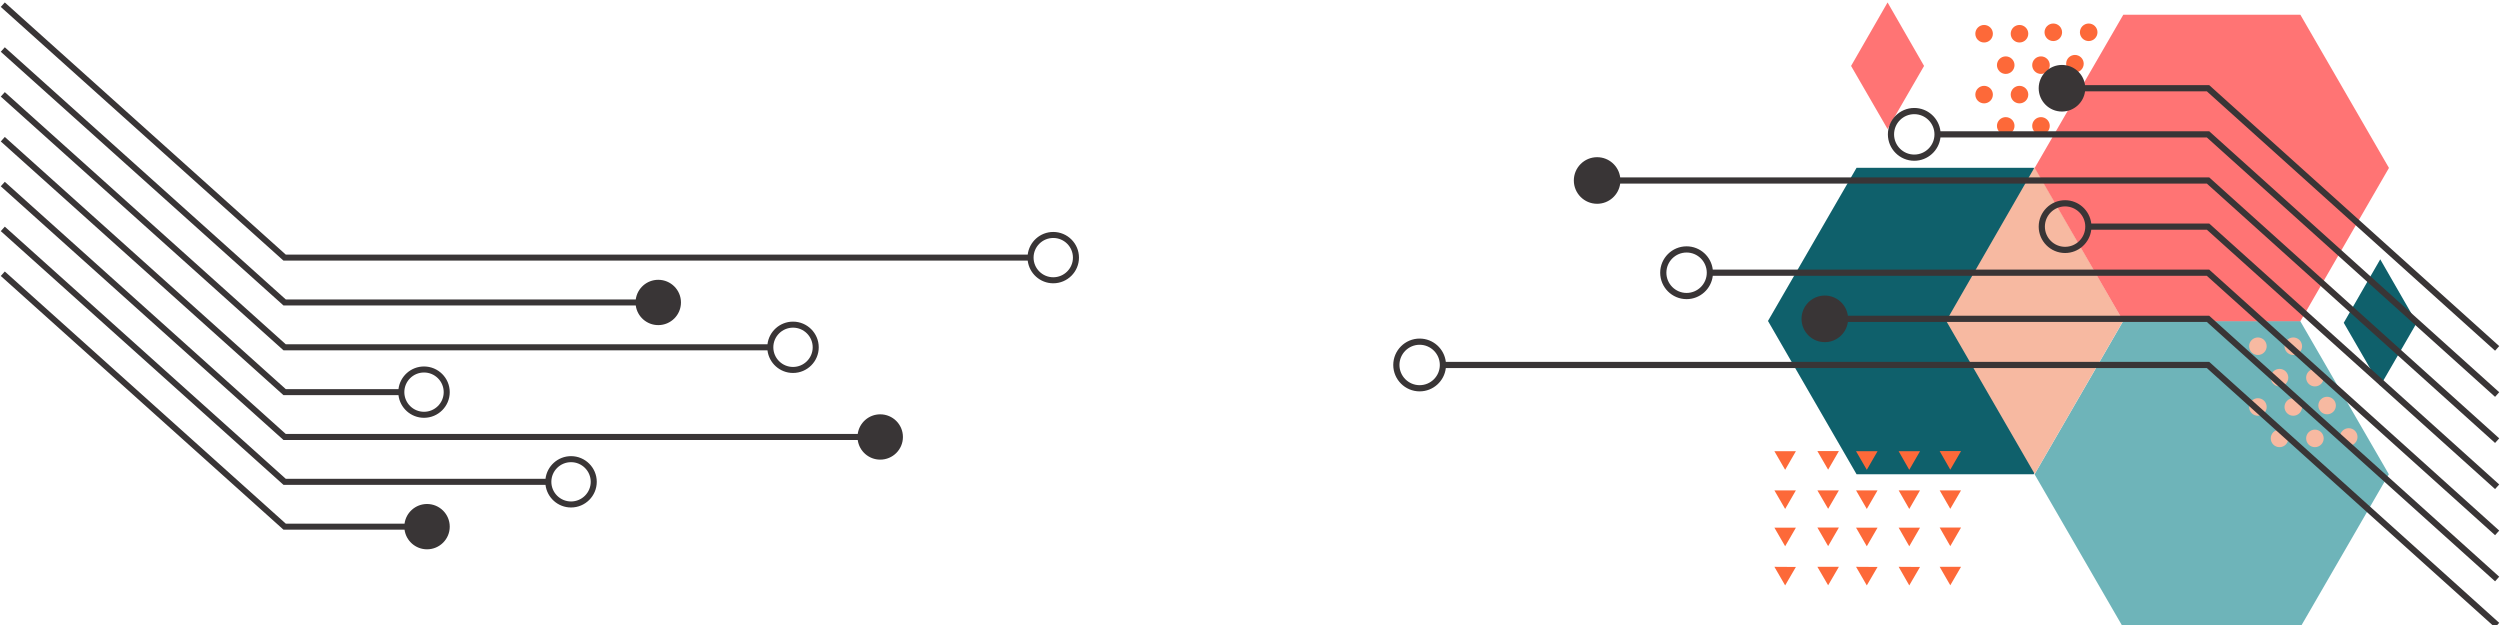 <svg xmlns="http://www.w3.org/2000/svg" xmlns:xlink="http://www.w3.org/1999/xlink" width="1440" zoomAndPan="magnify" viewBox="0 0 1080 270" height="360" preserveAspectRatio="xMidYMid meet" version="1.0"><defs><clipPath id="4be497f19d"><path d="M 763.652 72 L 917 72 L 917 205 L 763.652 205 Z M 763.652 72 " clip-rule="nonzero"/></clipPath><clipPath id="a3cae662c0"><path d="M 1012 112 L 1044.152 112 L 1044.152 167 L 1012 167 Z M 1012 112 " clip-rule="nonzero"/></clipPath><clipPath id="944503ea95"><path d="M 799 1.055 L 832 1.055 L 832 56 L 799 56 Z M 799 1.055 " clip-rule="nonzero"/></clipPath><clipPath id="89f1e497a3"><path d="M 601.5 146 L 1080 146 L 1080 270 L 601.5 270 Z M 601.5 146 " clip-rule="nonzero"/></clipPath><clipPath id="327deaf130"><path d="M 880 28.055 L 1080 28.055 L 1080 152 L 880 152 Z M 880 28.055 " clip-rule="nonzero"/></clipPath><clipPath id="85c09e1efe"><path d="M 0 1.055 L 466.5 1.055 L 466.5 123 L 0 123 Z M 0 1.055 " clip-rule="nonzero"/></clipPath><clipPath id="9b1978dd71"><path d="M 0 117 L 195 117 L 195 237.305 L 0 237.305 Z M 0 117 " clip-rule="nonzero"/></clipPath></defs><g clip-path="url(#4be497f19d)"><path fill="#0f606b" d="M 802.039 72.484 L 763.766 138.656 L 802.039 204.883 L 878.535 204.883 L 916.754 138.656 L 878.535 72.484 Z M 802.039 72.484 " fill-opacity="1" fill-rule="nonzero"/></g><g clip-path="url(#a3cae662c0)"><path fill="#0f606b" d="M 1028.297 112.074 L 1044.035 139.449 L 1028.297 166.652 L 1028.297 166.766 L 1028.297 166.707 L 1028.238 166.766 L 1028.238 166.652 L 1012.5 139.449 L 1028.238 112.074 L 1028.238 112.02 L 1028.297 112.02 Z M 1028.297 112.074 " fill-opacity="1" fill-rule="nonzero"/></g><path fill="#6eb4b9" d="M 917.207 138.711 L 878.93 204.883 L 917.207 271.055 L 993.699 271.055 L 1031.977 204.883 L 993.699 138.711 Z M 917.207 138.711 " fill-opacity="1" fill-rule="nonzero"/><path fill="#fd6939" d="M 775.824 244.926 L 766.539 244.867 L 771.184 252.898 Z M 775.824 244.926 " fill-opacity="1" fill-rule="nonzero"/><path fill="#fd6939" d="M 794.398 244.867 L 785.109 244.867 L 789.754 252.844 Z M 794.398 244.867 " fill-opacity="1" fill-rule="nonzero"/><path fill="#fd6939" d="M 811.102 244.926 L 801.812 244.867 L 806.457 252.898 Z M 811.102 244.926 " fill-opacity="1" fill-rule="nonzero"/><path fill="#fd6939" d="M 829.445 244.926 L 820.215 244.867 L 824.801 252.898 Z M 829.445 244.926 " fill-opacity="1" fill-rule="nonzero"/><path fill="#fd6939" d="M 847.168 244.867 L 837.938 244.867 L 842.523 252.844 Z M 847.168 244.867 " fill-opacity="1" fill-rule="nonzero"/><path fill="#fd6939" d="M 775.824 227.957 L 766.539 227.957 L 771.184 235.988 Z M 775.824 227.957 " fill-opacity="1" fill-rule="nonzero"/><path fill="#fd6939" d="M 794.398 227.902 L 785.109 227.902 L 789.754 235.934 Z M 794.398 227.902 " fill-opacity="1" fill-rule="nonzero"/><path fill="#fd6939" d="M 811.102 227.957 L 801.812 227.957 L 806.457 235.988 Z M 811.102 227.957 " fill-opacity="1" fill-rule="nonzero"/><path fill="#fd6939" d="M 829.445 227.957 L 820.215 227.957 L 824.801 235.988 Z M 829.445 227.957 " fill-opacity="1" fill-rule="nonzero"/><path fill="#fd6939" d="M 847.168 227.902 L 837.938 227.902 L 842.523 235.934 Z M 847.168 227.902 " fill-opacity="1" fill-rule="nonzero"/><path fill="#fd6939" d="M 775.824 211.84 L 766.539 211.84 L 771.184 219.871 Z M 775.824 211.84 " fill-opacity="1" fill-rule="nonzero"/><path fill="#fd6939" d="M 794.398 211.84 L 785.109 211.84 L 789.754 219.816 Z M 794.398 211.84 " fill-opacity="1" fill-rule="nonzero"/><path fill="#fd6939" d="M 811.102 211.84 L 801.812 211.84 L 806.457 219.871 Z M 811.102 211.84 " fill-opacity="1" fill-rule="nonzero"/><path fill="#fd6939" d="M 829.445 211.84 L 820.215 211.84 L 824.801 219.871 Z M 829.445 211.84 " fill-opacity="1" fill-rule="nonzero"/><path fill="#fd6939" d="M 847.168 211.84 L 837.938 211.84 L 842.523 219.816 Z M 847.168 211.84 " fill-opacity="1" fill-rule="nonzero"/><path fill="#fd6939" d="M 775.824 194.93 L 766.539 194.93 L 771.184 202.961 Z M 775.824 194.93 " fill-opacity="1" fill-rule="nonzero"/><path fill="#fd6939" d="M 794.398 194.875 L 785.109 194.875 L 789.754 202.902 Z M 794.398 194.875 " fill-opacity="1" fill-rule="nonzero"/><path fill="#fd6939" d="M 811.102 194.93 L 801.812 194.93 L 806.457 202.961 Z M 811.102 194.93 " fill-opacity="1" fill-rule="nonzero"/><path fill="#fd6939" d="M 829.445 194.93 L 820.215 194.93 L 824.801 202.961 Z M 829.445 194.93 " fill-opacity="1" fill-rule="nonzero"/><path fill="#fd6939" d="M 847.168 194.875 L 837.938 194.875 L 842.523 202.902 Z M 847.168 194.875 " fill-opacity="1" fill-rule="nonzero"/><path fill="#fd6939" d="M 870.27 54.387 C 870.27 53.887 870.172 53.402 869.98 52.938 C 869.785 52.473 869.512 52.062 869.156 51.707 C 868.801 51.352 868.391 51.078 867.926 50.887 C 867.461 50.695 866.977 50.598 866.473 50.598 C 865.973 50.598 865.488 50.695 865.023 50.887 C 864.559 51.078 864.148 51.352 863.793 51.707 C 863.438 52.062 863.164 52.473 862.969 52.938 C 862.777 53.402 862.68 53.887 862.68 54.387 C 862.68 54.891 862.777 55.375 862.969 55.836 C 863.164 56.301 863.438 56.711 863.793 57.066 C 864.148 57.422 864.559 57.695 865.023 57.887 C 865.488 58.082 865.973 58.176 866.473 58.176 C 866.977 58.176 867.461 58.082 867.926 57.887 C 868.391 57.695 868.801 57.422 869.156 57.066 C 869.512 56.711 869.785 56.301 869.98 55.836 C 870.172 55.375 870.27 54.891 870.27 54.387 Z M 870.27 54.387 " fill-opacity="1" fill-rule="nonzero"/><path fill="#fd6939" d="M 885.5 54.387 C 885.5 53.887 885.402 53.402 885.211 52.938 C 885.02 52.473 884.742 52.062 884.387 51.707 C 884.031 51.352 883.621 51.078 883.156 50.887 C 882.691 50.695 882.207 50.598 881.707 50.598 C 881.203 50.598 880.719 50.695 880.254 50.887 C 879.789 51.078 879.379 51.352 879.023 51.707 C 878.668 52.062 878.395 52.473 878.199 52.938 C 878.008 53.402 877.91 53.887 877.91 54.387 C 877.91 54.891 878.008 55.375 878.199 55.836 C 878.395 56.301 878.668 56.711 879.023 57.066 C 879.379 57.422 879.789 57.695 880.254 57.887 C 880.719 58.082 881.203 58.176 881.707 58.176 C 882.207 58.176 882.691 58.082 883.156 57.887 C 883.621 57.695 884.031 57.422 884.387 57.066 C 884.742 56.711 885.02 56.301 885.211 55.836 C 885.402 55.375 885.5 54.891 885.5 54.387 Z M 885.5 54.387 " fill-opacity="1" fill-rule="nonzero"/><path fill="#fd6939" d="M 900.164 53.766 C 900.164 53.262 900.066 52.781 899.875 52.316 C 899.684 51.852 899.406 51.441 899.051 51.086 C 898.695 50.73 898.285 50.457 897.82 50.266 C 897.355 50.07 896.875 49.977 896.371 49.977 C 895.867 49.977 895.383 50.07 894.918 50.266 C 894.453 50.457 894.043 50.73 893.688 51.086 C 893.332 51.441 893.059 51.852 892.863 52.316 C 892.672 52.781 892.578 53.262 892.578 53.766 C 892.578 54.27 892.672 54.75 892.863 55.215 C 893.059 55.68 893.332 56.09 893.688 56.445 C 894.043 56.801 894.453 57.074 894.918 57.266 C 895.383 57.457 895.867 57.555 896.371 57.555 C 896.875 57.555 897.355 57.457 897.82 57.266 C 898.285 57.074 898.695 56.801 899.051 56.445 C 899.406 56.09 899.684 55.68 899.875 55.215 C 900.066 54.75 900.164 54.27 900.164 53.766 Z M 900.164 53.766 " fill-opacity="1" fill-rule="nonzero"/><path fill="#fd6939" d="M 915.395 53.766 C 915.395 53.262 915.297 52.781 915.105 52.316 C 914.914 51.852 914.641 51.441 914.285 51.086 C 913.926 50.73 913.516 50.457 913.051 50.266 C 912.586 50.07 912.105 49.977 911.602 49.977 C 911.098 49.977 910.613 50.07 910.148 50.266 C 909.684 50.457 909.273 50.73 908.918 51.086 C 908.562 51.441 908.289 51.852 908.098 52.316 C 907.902 52.781 907.809 53.262 907.809 53.766 C 907.809 54.27 907.902 54.75 908.098 55.215 C 908.289 55.68 908.562 56.09 908.918 56.445 C 909.273 56.801 909.684 57.074 910.148 57.266 C 910.613 57.457 911.098 57.555 911.602 57.555 C 912.105 57.555 912.586 57.457 913.051 57.266 C 913.516 57.074 913.926 56.801 914.285 56.445 C 914.641 56.09 914.914 55.68 915.105 55.215 C 915.297 54.75 915.395 54.27 915.395 53.766 Z M 915.395 53.766 " fill-opacity="1" fill-rule="nonzero"/><path fill="#fd6939" d="M 860.926 40.871 C 860.926 40.367 860.828 39.883 860.637 39.422 C 860.445 38.957 860.172 38.547 859.816 38.191 C 859.457 37.836 859.047 37.562 858.582 37.371 C 858.121 37.176 857.637 37.082 857.133 37.082 C 856.629 37.082 856.145 37.176 855.68 37.371 C 855.215 37.562 854.805 37.836 854.449 38.191 C 854.094 38.547 853.82 38.957 853.629 39.422 C 853.434 39.883 853.34 40.367 853.34 40.871 C 853.34 41.371 853.434 41.855 853.629 42.32 C 853.82 42.785 854.094 43.195 854.449 43.551 C 854.805 43.906 855.215 44.18 855.68 44.371 C 856.145 44.562 856.629 44.66 857.133 44.66 C 857.637 44.66 858.121 44.562 858.582 44.371 C 859.047 44.18 859.457 43.906 859.816 43.551 C 860.172 43.195 860.445 42.785 860.637 42.32 C 860.828 41.855 860.926 41.371 860.926 40.871 Z M 860.926 40.871 " fill-opacity="1" fill-rule="nonzero"/><path fill="#fd6939" d="M 876.215 40.871 C 876.215 40.367 876.117 39.883 875.926 39.422 C 875.73 38.957 875.457 38.547 875.102 38.191 C 874.746 37.836 874.336 37.562 873.871 37.371 C 873.406 37.176 872.922 37.082 872.418 37.082 C 871.918 37.082 871.434 37.176 870.969 37.371 C 870.504 37.562 870.094 37.836 869.738 38.191 C 869.383 38.547 869.105 38.957 868.914 39.422 C 868.723 39.883 868.625 40.367 868.625 40.871 C 868.625 41.371 868.723 41.855 868.914 42.32 C 869.105 42.785 869.383 43.195 869.738 43.551 C 870.094 43.906 870.504 44.18 870.969 44.371 C 871.434 44.562 871.918 44.66 872.418 44.66 C 872.922 44.66 873.406 44.562 873.871 44.371 C 874.336 44.18 874.746 43.906 875.102 43.551 C 875.457 43.195 875.73 42.785 875.926 42.32 C 876.117 41.855 876.215 41.371 876.215 40.871 Z M 876.215 40.871 " fill-opacity="1" fill-rule="nonzero"/><path fill="#fd6939" d="M 890.82 40.25 C 890.82 39.746 890.727 39.262 890.531 38.797 C 890.34 38.332 890.066 37.926 889.711 37.57 C 889.355 37.215 888.945 36.941 888.48 36.746 C 888.016 36.555 887.531 36.461 887.027 36.457 C 886.523 36.461 886.039 36.555 885.574 36.746 C 885.109 36.941 884.699 37.215 884.344 37.57 C 883.988 37.926 883.715 38.332 883.523 38.797 C 883.332 39.262 883.234 39.746 883.234 40.25 C 883.234 40.75 883.332 41.234 883.523 41.699 C 883.715 42.164 883.988 42.574 884.344 42.926 C 884.699 43.281 885.109 43.559 885.574 43.75 C 886.039 43.941 886.523 44.039 887.027 44.039 C 887.531 44.039 888.016 43.941 888.48 43.75 C 888.945 43.559 889.355 43.281 889.711 42.926 C 890.066 42.574 890.34 42.164 890.531 41.699 C 890.727 41.234 890.82 40.75 890.82 40.25 Z M 890.82 40.25 " fill-opacity="1" fill-rule="nonzero"/><path fill="#fd6939" d="M 906.109 40.25 C 906.109 39.746 906.012 39.262 905.82 38.797 C 905.629 38.332 905.352 37.926 904.996 37.57 C 904.641 37.215 904.23 36.941 903.766 36.746 C 903.301 36.555 902.816 36.461 902.316 36.457 C 901.812 36.461 901.328 36.555 900.863 36.746 C 900.398 36.941 899.988 37.215 899.633 37.57 C 899.277 37.926 899.004 38.332 898.809 38.797 C 898.617 39.262 898.523 39.746 898.523 40.25 C 898.523 40.75 898.617 41.234 898.809 41.699 C 899.004 42.164 899.277 42.574 899.633 42.926 C 899.988 43.281 900.398 43.559 900.863 43.75 C 901.328 43.941 901.812 44.039 902.316 44.039 C 902.816 44.039 903.301 43.941 903.766 43.75 C 904.23 43.559 904.641 43.281 904.996 42.926 C 905.352 42.574 905.629 42.164 905.82 41.699 C 906.012 41.234 906.109 40.75 906.109 40.25 Z M 906.109 40.25 " fill-opacity="1" fill-rule="nonzero"/><path fill="#fd6939" d="M 870.27 28.145 C 870.27 27.645 870.172 27.16 869.98 26.695 C 869.785 26.23 869.512 25.82 869.156 25.465 C 868.801 25.109 868.391 24.836 867.926 24.645 C 867.461 24.453 866.977 24.355 866.473 24.355 C 865.973 24.355 865.488 24.453 865.023 24.645 C 864.559 24.836 864.148 25.109 863.793 25.465 C 863.438 25.82 863.164 26.23 862.969 26.695 C 862.777 27.16 862.68 27.645 862.68 28.145 C 862.68 28.648 862.777 29.133 862.969 29.594 C 863.164 30.059 863.438 30.469 863.793 30.824 C 864.148 31.18 864.559 31.453 865.023 31.645 C 865.488 31.84 865.973 31.934 866.473 31.934 C 866.977 31.934 867.461 31.84 867.926 31.645 C 868.391 31.453 868.801 31.18 869.156 30.824 C 869.512 30.469 869.785 30.059 869.98 29.594 C 870.172 29.133 870.27 28.648 870.27 28.145 Z M 870.27 28.145 " fill-opacity="1" fill-rule="nonzero"/><path fill="#fd6939" d="M 885.5 28.145 C 885.5 27.645 885.402 27.16 885.211 26.695 C 885.02 26.23 884.742 25.82 884.387 25.465 C 884.031 25.109 883.621 24.836 883.156 24.645 C 882.691 24.453 882.207 24.355 881.707 24.355 C 881.203 24.355 880.719 24.453 880.254 24.645 C 879.789 24.836 879.379 25.109 879.023 25.465 C 878.668 25.82 878.395 26.23 878.199 26.695 C 878.008 27.16 877.91 27.645 877.91 28.145 C 877.91 28.648 878.008 29.133 878.199 29.594 C 878.395 30.059 878.668 30.469 879.023 30.824 C 879.379 31.18 879.789 31.453 880.254 31.645 C 880.719 31.84 881.203 31.934 881.707 31.934 C 882.207 31.934 882.691 31.84 883.156 31.645 C 883.621 31.453 884.031 31.18 884.387 30.824 C 884.742 30.469 885.02 30.059 885.211 29.594 C 885.402 29.133 885.5 28.648 885.5 28.145 Z M 885.5 28.145 " fill-opacity="1" fill-rule="nonzero"/><path fill="#fd6939" d="M 900.164 27.523 C 900.164 27.02 900.066 26.539 899.875 26.074 C 899.684 25.609 899.406 25.199 899.051 24.844 C 898.695 24.488 898.285 24.215 897.82 24.023 C 897.355 23.828 896.875 23.734 896.371 23.734 C 895.867 23.734 895.383 23.828 894.918 24.023 C 894.453 24.215 894.043 24.488 893.688 24.844 C 893.332 25.199 893.059 25.609 892.863 26.074 C 892.672 26.539 892.578 27.02 892.578 27.523 C 892.578 28.027 892.672 28.508 892.863 28.973 C 893.059 29.438 893.332 29.848 893.688 30.203 C 894.043 30.559 894.453 30.832 894.918 31.023 C 895.383 31.215 895.867 31.312 896.371 31.312 C 896.875 31.312 897.355 31.215 897.82 31.023 C 898.285 30.832 898.695 30.559 899.051 30.203 C 899.406 29.848 899.684 29.438 899.875 28.973 C 900.066 28.508 900.164 28.027 900.164 27.523 Z M 900.164 27.523 " fill-opacity="1" fill-rule="nonzero"/><path fill="#fd6939" d="M 915.395 27.523 C 915.395 27.02 915.297 26.539 915.105 26.074 C 914.914 25.609 914.641 25.199 914.285 24.844 C 913.926 24.488 913.516 24.215 913.051 24.023 C 912.586 23.828 912.105 23.734 911.602 23.734 C 911.098 23.734 910.613 23.828 910.148 24.023 C 909.684 24.215 909.273 24.488 908.918 24.844 C 908.562 25.199 908.289 25.609 908.098 26.074 C 907.902 26.539 907.809 27.02 907.809 27.523 C 907.809 28.027 907.902 28.508 908.098 28.973 C 908.289 29.438 908.562 29.848 908.918 30.203 C 909.273 30.559 909.684 30.832 910.148 31.023 C 910.613 31.215 911.098 31.312 911.602 31.312 C 912.105 31.312 912.586 31.215 913.051 31.023 C 913.516 30.832 913.926 30.559 914.285 30.203 C 914.641 29.848 914.914 29.438 915.105 28.973 C 915.297 28.508 915.395 28.027 915.395 27.523 Z M 915.395 27.523 " fill-opacity="1" fill-rule="nonzero"/><path fill="#fd6939" d="M 860.926 14.57 C 860.926 14.07 860.828 13.586 860.637 13.121 C 860.445 12.656 860.172 12.246 859.816 11.891 C 859.457 11.535 859.047 11.262 858.582 11.07 C 858.121 10.879 857.637 10.781 857.133 10.781 C 856.629 10.781 856.145 10.879 855.68 11.07 C 855.215 11.262 854.805 11.535 854.449 11.891 C 854.094 12.246 853.82 12.656 853.629 13.121 C 853.434 13.586 853.34 14.07 853.34 14.57 C 853.34 15.074 853.434 15.559 853.629 16.023 C 853.82 16.484 854.094 16.895 854.449 17.25 C 854.805 17.605 855.215 17.879 855.68 18.074 C 856.145 18.266 856.629 18.359 857.133 18.359 C 857.637 18.359 858.121 18.266 858.582 18.074 C 859.047 17.879 859.457 17.605 859.816 17.25 C 860.172 16.895 860.445 16.484 860.637 16.023 C 860.828 15.559 860.926 15.074 860.926 14.57 Z M 860.926 14.57 " fill-opacity="1" fill-rule="nonzero"/><path fill="#fd6939" d="M 876.215 14.57 C 876.215 14.07 876.117 13.586 875.926 13.121 C 875.73 12.656 875.457 12.246 875.102 11.891 C 874.746 11.535 874.336 11.262 873.871 11.07 C 873.406 10.879 872.922 10.781 872.418 10.781 C 871.918 10.781 871.434 10.879 870.969 11.07 C 870.504 11.262 870.094 11.535 869.738 11.891 C 869.383 12.246 869.105 12.656 868.914 13.121 C 868.723 13.586 868.625 14.07 868.625 14.57 C 868.625 15.074 868.723 15.559 868.914 16.023 C 869.105 16.484 869.383 16.895 869.738 17.25 C 870.094 17.605 870.504 17.879 870.969 18.074 C 871.434 18.266 871.918 18.359 872.418 18.359 C 872.922 18.359 873.406 18.266 873.871 18.074 C 874.336 17.879 874.746 17.605 875.102 17.25 C 875.457 16.895 875.73 16.484 875.926 16.023 C 876.117 15.559 876.215 15.074 876.215 14.57 Z M 876.215 14.57 " fill-opacity="1" fill-rule="nonzero"/><path fill="#fd6939" d="M 890.82 13.949 C 890.82 13.445 890.727 12.965 890.531 12.5 C 890.34 12.035 890.066 11.625 889.711 11.27 C 889.355 10.914 888.945 10.641 888.48 10.449 C 888.016 10.258 887.531 10.16 887.027 10.16 C 886.523 10.16 886.039 10.258 885.574 10.449 C 885.109 10.641 884.699 10.914 884.344 11.27 C 883.988 11.625 883.715 12.035 883.523 12.5 C 883.332 12.965 883.234 13.445 883.234 13.949 C 883.234 14.453 883.332 14.934 883.523 15.398 C 883.715 15.863 883.988 16.273 884.344 16.629 C 884.699 16.984 885.109 17.258 885.574 17.449 C 886.039 17.645 886.523 17.738 887.027 17.738 C 887.531 17.738 888.016 17.645 888.48 17.449 C 888.945 17.258 889.355 16.984 889.711 16.629 C 890.066 16.273 890.34 15.863 890.531 15.398 C 890.727 14.934 890.82 14.453 890.82 13.949 Z M 890.82 13.949 " fill-opacity="1" fill-rule="nonzero"/><path fill="#fd6939" d="M 906.109 13.949 C 906.109 13.445 906.012 12.965 905.82 12.5 C 905.629 12.035 905.352 11.625 904.996 11.27 C 904.641 10.914 904.23 10.641 903.766 10.449 C 903.301 10.258 902.816 10.16 902.316 10.16 C 901.812 10.16 901.328 10.258 900.863 10.449 C 900.398 10.641 899.988 10.914 899.633 11.27 C 899.277 11.625 899.004 12.035 898.809 12.5 C 898.617 12.965 898.523 13.445 898.523 13.949 C 898.523 14.453 898.617 14.934 898.809 15.398 C 899.004 15.863 899.277 16.273 899.633 16.629 C 899.988 16.984 900.398 17.258 900.863 17.449 C 901.328 17.645 901.812 17.738 902.316 17.738 C 902.816 17.738 903.301 17.645 903.766 17.449 C 904.23 17.258 904.641 16.984 904.996 16.629 C 905.352 16.273 905.629 15.863 905.82 15.398 C 906.012 14.934 906.109 14.453 906.109 13.949 Z M 906.109 13.949 " fill-opacity="1" fill-rule="nonzero"/><path fill="#f7b9a1" d="M 879.043 72.316 L 917.207 138.656 L 879.043 204.656 L 879.043 204.828 L 878.988 204.715 L 878.93 204.828 L 878.93 204.656 L 840.77 138.656 L 878.93 72.316 L 878.93 72.145 L 878.988 72.258 L 879.043 72.145 Z M 879.043 72.316 " fill-opacity="1" fill-rule="nonzero"/><path fill="#f7b9a1" d="M 988.547 189.387 C 988.547 188.887 988.453 188.402 988.258 187.938 C 988.066 187.473 987.793 187.062 987.438 186.707 C 987.082 186.352 986.672 186.078 986.207 185.887 C 985.742 185.695 985.258 185.598 984.754 185.598 C 984.25 185.598 983.766 185.695 983.301 185.887 C 982.836 186.078 982.426 186.352 982.07 186.707 C 981.715 187.062 981.441 187.473 981.25 187.938 C 981.059 188.402 980.961 188.887 980.961 189.387 C 980.961 189.891 981.059 190.375 981.25 190.836 C 981.441 191.301 981.715 191.711 982.07 192.066 C 982.426 192.422 982.836 192.695 983.301 192.887 C 983.766 193.082 984.25 193.176 984.754 193.176 C 985.258 193.176 985.742 193.082 986.207 192.887 C 986.672 192.695 987.082 192.422 987.438 192.066 C 987.793 191.711 988.066 191.301 988.258 190.836 C 988.453 190.375 988.547 189.891 988.547 189.387 Z M 988.547 189.387 " fill-opacity="1" fill-rule="nonzero"/><path fill="#f7b9a1" d="M 1003.836 189.387 C 1003.836 188.887 1003.738 188.402 1003.547 187.938 C 1003.355 187.473 1003.078 187.062 1002.723 186.707 C 1002.367 186.352 1001.957 186.078 1001.492 185.887 C 1001.027 185.695 1000.543 185.598 1000.043 185.598 C 999.539 185.598 999.055 185.695 998.59 185.887 C 998.125 186.078 997.715 186.352 997.359 186.707 C 997.004 187.062 996.73 187.473 996.535 187.938 C 996.344 188.402 996.25 188.887 996.25 189.387 C 996.25 189.891 996.344 190.375 996.535 190.836 C 996.73 191.301 997.004 191.711 997.359 192.066 C 997.715 192.422 998.125 192.695 998.59 192.887 C 999.055 193.082 999.539 193.176 1000.043 193.176 C 1000.543 193.176 1001.027 193.082 1001.492 192.887 C 1001.957 192.695 1002.367 192.422 1002.723 192.066 C 1003.078 191.711 1003.355 191.301 1003.547 190.836 C 1003.738 190.375 1003.836 189.891 1003.836 189.387 Z M 1003.836 189.387 " fill-opacity="1" fill-rule="nonzero"/><path fill="#f7b9a1" d="M 1018.441 188.766 C 1018.441 188.262 1018.348 187.781 1018.156 187.316 C 1017.961 186.852 1017.688 186.441 1017.332 186.086 C 1016.977 185.73 1016.566 185.457 1016.102 185.266 C 1015.637 185.07 1015.152 184.977 1014.648 184.977 C 1014.148 184.977 1013.664 185.07 1013.199 185.266 C 1012.734 185.457 1012.324 185.73 1011.969 186.086 C 1011.613 186.441 1011.336 186.852 1011.145 187.316 C 1010.953 187.781 1010.855 188.262 1010.855 188.766 C 1010.855 189.27 1010.953 189.75 1011.145 190.215 C 1011.336 190.68 1011.613 191.09 1011.969 191.445 C 1012.324 191.801 1012.734 192.074 1013.199 192.266 C 1013.664 192.457 1014.148 192.555 1014.648 192.555 C 1015.152 192.555 1015.637 192.457 1016.102 192.266 C 1016.566 192.074 1016.977 191.801 1017.332 191.445 C 1017.688 191.09 1017.961 190.68 1018.156 190.215 C 1018.348 189.75 1018.441 189.27 1018.441 188.766 Z M 1018.441 188.766 " fill-opacity="1" fill-rule="nonzero"/><path fill="#f7b9a1" d="M 979.207 175.812 C 979.207 175.312 979.109 174.828 978.918 174.363 C 978.723 173.898 978.449 173.488 978.094 173.133 C 977.738 172.777 977.328 172.504 976.863 172.312 C 976.398 172.121 975.914 172.023 975.41 172.023 C 974.91 172.023 974.426 172.121 973.961 172.312 C 973.496 172.504 973.086 172.777 972.73 173.133 C 972.375 173.488 972.098 173.898 971.906 174.363 C 971.715 174.828 971.617 175.312 971.617 175.812 C 971.617 176.316 971.715 176.801 971.906 177.266 C 972.098 177.727 972.375 178.137 972.73 178.492 C 973.086 178.848 973.496 179.121 973.961 179.316 C 974.426 179.508 974.91 179.602 975.41 179.602 C 975.914 179.602 976.398 179.508 976.863 179.316 C 977.328 179.121 977.738 178.848 978.094 178.492 C 978.449 178.137 978.723 177.727 978.918 177.266 C 979.109 176.801 979.207 176.316 979.207 175.812 Z M 979.207 175.812 " fill-opacity="1" fill-rule="nonzero"/><path fill="#f7b9a1" d="M 994.492 175.812 C 994.492 175.312 994.398 174.828 994.203 174.363 C 994.012 173.898 993.738 173.488 993.383 173.133 C 993.027 172.777 992.617 172.504 992.152 172.312 C 991.688 172.121 991.203 172.023 990.699 172.023 C 990.195 172.023 989.711 172.121 989.246 172.312 C 988.781 172.504 988.371 172.777 988.016 173.133 C 987.66 173.488 987.387 173.898 987.195 174.363 C 987.004 174.828 986.906 175.312 986.906 175.812 C 986.906 176.316 987.004 176.801 987.195 177.266 C 987.387 177.727 987.66 178.137 988.016 178.492 C 988.371 178.848 988.781 179.121 989.246 179.316 C 989.711 179.508 990.195 179.602 990.699 179.602 C 991.203 179.602 991.688 179.508 992.152 179.316 C 992.617 179.121 993.027 178.848 993.383 178.492 C 993.738 178.137 994.012 177.727 994.203 177.266 C 994.398 176.801 994.492 176.316 994.492 175.812 Z M 994.492 175.812 " fill-opacity="1" fill-rule="nonzero"/><path fill="#f7b9a1" d="M 1009.102 175.191 C 1009.102 174.688 1009.004 174.207 1008.812 173.742 C 1008.621 173.277 1008.344 172.867 1007.988 172.512 C 1007.633 172.156 1007.223 171.883 1006.758 171.691 C 1006.293 171.5 1005.809 171.402 1005.309 171.402 C 1004.805 171.402 1004.32 171.5 1003.855 171.691 C 1003.391 171.883 1002.98 172.156 1002.625 172.512 C 1002.27 172.867 1001.996 173.277 1001.801 173.742 C 1001.609 174.207 1001.516 174.688 1001.516 175.191 C 1001.516 175.695 1001.609 176.176 1001.801 176.641 C 1001.996 177.105 1002.27 177.516 1002.625 177.871 C 1002.98 178.227 1003.391 178.5 1003.855 178.691 C 1004.32 178.887 1004.805 178.98 1005.309 178.98 C 1005.809 178.98 1006.293 178.887 1006.758 178.691 C 1007.223 178.5 1007.633 178.227 1007.988 177.871 C 1008.344 177.516 1008.621 177.105 1008.812 176.641 C 1009.004 176.176 1009.102 175.695 1009.102 175.191 Z M 1009.102 175.191 " fill-opacity="1" fill-rule="nonzero"/><path fill="#f7b9a1" d="M 988.547 163.145 C 988.547 162.645 988.453 162.16 988.258 161.695 C 988.066 161.23 987.793 160.82 987.438 160.465 C 987.082 160.109 986.672 159.836 986.207 159.645 C 985.742 159.453 985.258 159.355 984.754 159.355 C 984.25 159.355 983.766 159.453 983.301 159.645 C 982.836 159.836 982.426 160.109 982.07 160.465 C 981.715 160.82 981.441 161.23 981.25 161.695 C 981.059 162.16 980.961 162.645 980.961 163.145 C 980.961 163.648 981.059 164.133 981.25 164.594 C 981.441 165.059 981.715 165.469 982.07 165.824 C 982.426 166.18 982.836 166.453 983.301 166.645 C 983.766 166.84 984.25 166.934 984.754 166.934 C 985.258 166.934 985.742 166.84 986.207 166.645 C 986.672 166.453 987.082 166.18 987.438 165.824 C 987.793 165.469 988.066 165.059 988.258 164.594 C 988.453 164.133 988.547 163.648 988.547 163.145 Z M 988.547 163.145 " fill-opacity="1" fill-rule="nonzero"/><path fill="#f7b9a1" d="M 1003.836 163.145 C 1003.836 162.645 1003.738 162.16 1003.547 161.695 C 1003.355 161.23 1003.078 160.82 1002.723 160.465 C 1002.367 160.109 1001.957 159.836 1001.492 159.645 C 1001.027 159.453 1000.543 159.355 1000.043 159.355 C 999.539 159.355 999.055 159.453 998.59 159.645 C 998.125 159.836 997.715 160.109 997.359 160.465 C 997.004 160.82 996.73 161.23 996.535 161.695 C 996.344 162.16 996.25 162.645 996.25 163.145 C 996.25 163.648 996.344 164.133 996.535 164.594 C 996.73 165.059 997.004 165.469 997.359 165.824 C 997.715 166.18 998.125 166.453 998.59 166.645 C 999.055 166.84 999.539 166.934 1000.043 166.934 C 1000.543 166.934 1001.027 166.84 1001.492 166.645 C 1001.957 166.453 1002.367 166.18 1002.723 165.824 C 1003.078 165.469 1003.355 165.059 1003.547 164.594 C 1003.738 164.133 1003.836 163.648 1003.836 163.145 Z M 1003.836 163.145 " fill-opacity="1" fill-rule="nonzero"/><path fill="#f7b9a1" d="M 979.207 149.57 C 979.207 149.07 979.109 148.586 978.918 148.121 C 978.723 147.656 978.449 147.246 978.094 146.891 C 977.738 146.535 977.328 146.262 976.863 146.07 C 976.398 145.879 975.914 145.781 975.41 145.781 C 974.91 145.781 974.426 145.879 973.961 146.07 C 973.496 146.262 973.086 146.535 972.73 146.891 C 972.375 147.246 972.098 147.656 971.906 148.121 C 971.715 148.586 971.617 149.07 971.617 149.57 C 971.617 150.074 971.715 150.559 971.906 151.023 C 972.098 151.484 972.375 151.895 972.73 152.25 C 973.086 152.605 973.496 152.879 973.961 153.074 C 974.426 153.266 974.91 153.359 975.41 153.359 C 975.914 153.359 976.398 153.266 976.863 153.074 C 977.328 152.879 977.738 152.605 978.094 152.25 C 978.449 151.895 978.723 151.484 978.918 151.023 C 979.109 150.559 979.207 150.074 979.207 149.57 Z M 979.207 149.57 " fill-opacity="1" fill-rule="nonzero"/><path fill="#f7b9a1" d="M 994.492 149.57 C 994.492 149.07 994.398 148.586 994.203 148.121 C 994.012 147.656 993.738 147.246 993.383 146.891 C 993.027 146.535 992.617 146.262 992.152 146.07 C 991.688 145.879 991.203 145.781 990.699 145.781 C 990.195 145.781 989.711 145.879 989.246 146.07 C 988.781 146.262 988.371 146.535 988.016 146.891 C 987.66 147.246 987.387 147.656 987.195 148.121 C 987.004 148.586 986.906 149.07 986.906 149.57 C 986.906 150.074 987.004 150.559 987.195 151.023 C 987.387 151.484 987.66 151.895 988.016 152.25 C 988.371 152.605 988.781 152.879 989.246 153.074 C 989.711 153.266 990.195 153.359 990.699 153.359 C 991.203 153.359 991.688 153.266 992.152 153.074 C 992.617 152.879 993.027 152.605 993.383 152.25 C 993.738 151.895 994.012 151.484 994.203 151.023 C 994.398 150.559 994.492 150.074 994.492 149.57 Z M 994.492 149.57 " fill-opacity="1" fill-rule="nonzero"/><path fill="#ff7474" d="M 917.262 6.371 L 878.988 72.543 L 917.262 138.77 L 993.758 138.77 L 1032.031 72.543 L 993.758 6.371 Z M 917.262 6.371 " fill-opacity="1" fill-rule="nonzero"/><g clip-path="url(#944503ea95)"><path fill="#ff7474" d="M 815.461 1.109 L 831.199 28.484 L 815.461 55.688 L 815.461 55.801 L 815.402 55.746 L 815.402 55.801 L 815.402 55.688 L 799.664 28.484 L 815.402 1.109 L 815.402 1.055 L 815.461 1.055 Z M 815.461 1.109 " fill-opacity="1" fill-rule="nonzero"/></g><g clip-path="url(#89f1e497a3)"><path fill="#393536" d="M 613.285 148.938 C 618.094 148.938 622.004 152.855 622.004 157.668 C 622.004 162.484 618.094 166.398 613.285 166.398 C 608.473 166.398 604.562 162.484 604.562 157.668 C 604.562 152.855 608.473 148.938 613.285 148.938 Z M 601.887 157.668 C 601.887 163.961 607 169.074 613.285 169.074 C 619.117 169.074 623.934 164.668 624.598 159.008 L 953.363 159.008 L 1077.871 271.055 L 1079.66 269.062 L 954.77 156.672 L 954.391 156.332 L 624.598 156.332 C 623.934 150.672 619.117 146.262 613.285 146.262 C 607 146.262 601.887 151.379 601.887 157.668 " fill-opacity="1" fill-rule="nonzero"/></g><path fill="#393536" d="M 954.391 136.406 L 798.285 136.406 C 797.629 131.48 793.418 127.676 788.316 127.676 C 782.762 127.676 778.258 132.184 778.258 137.746 C 778.258 143.305 782.762 147.812 788.316 147.812 C 793.418 147.812 797.629 144.012 798.285 139.082 L 953.363 139.082 L 1077.871 251.133 L 1079.66 249.141 L 954.77 136.75 L 954.391 136.406 " fill-opacity="1" fill-rule="nonzero"/><path fill="#393536" d="M 737.328 117.82 C 737.328 122.633 733.414 126.551 728.602 126.551 C 723.793 126.551 719.879 122.633 719.879 117.82 C 719.879 113.004 723.793 109.09 728.602 109.09 C 733.414 109.09 737.328 113.004 737.328 117.82 Z M 954.77 116.824 L 954.391 116.48 L 739.922 116.48 C 739.258 110.82 734.434 106.414 728.602 106.414 C 722.316 106.414 717.203 111.527 717.203 117.82 C 717.203 124.109 722.316 129.227 728.602 129.227 C 734.434 129.227 739.258 124.816 739.922 119.16 L 953.363 119.16 L 1077.871 231.203 L 1079.66 229.215 L 954.77 116.824 " fill-opacity="1" fill-rule="nonzero"/><path fill="#393536" d="M 900.836 97.895 C 900.836 102.711 896.922 106.625 892.113 106.625 C 887.301 106.625 883.391 102.711 883.391 97.895 C 883.391 93.082 887.301 89.168 892.113 89.168 C 896.922 89.168 900.836 93.082 900.836 97.895 Z M 954.77 96.902 L 954.391 96.555 L 903.43 96.555 C 902.766 90.895 897.945 86.488 892.113 86.488 C 885.828 86.488 880.715 91.605 880.715 97.895 C 880.715 104.184 885.828 109.301 892.113 109.301 C 897.945 109.301 902.766 104.895 903.43 99.234 L 953.363 99.234 L 1077.871 211.281 L 1079.66 209.293 L 954.77 96.902 " fill-opacity="1" fill-rule="nonzero"/><path fill="#393536" d="M 689.957 88.035 C 695.055 88.035 699.27 84.234 699.926 79.312 L 953.363 79.312 L 1077.871 191.355 L 1079.66 189.363 L 954.391 76.633 L 699.926 76.633 C 699.27 71.703 695.055 67.906 689.957 67.906 C 684.398 67.906 679.895 72.414 679.895 77.969 C 679.895 83.531 684.398 88.035 689.957 88.035 " fill-opacity="1" fill-rule="nonzero"/><path fill="#393536" d="M 826.961 49.32 C 831.773 49.32 835.688 53.234 835.688 58.047 C 835.688 62.863 831.773 66.773 826.961 66.773 C 822.152 66.773 818.238 62.863 818.238 58.047 C 818.238 53.234 822.152 49.32 826.961 49.32 Z M 826.961 69.453 C 832.797 69.453 837.617 65.043 838.281 59.383 L 953.363 59.383 L 1077.871 171.434 L 1079.66 169.441 L 954.77 57.051 L 954.391 56.707 L 838.281 56.707 C 837.617 51.047 832.797 46.641 826.961 46.641 C 820.68 46.641 815.566 51.758 815.566 58.047 C 815.566 64.332 820.68 69.453 826.961 69.453 " fill-opacity="1" fill-rule="nonzero"/><g clip-path="url(#327deaf130)"><path fill="#393536" d="M 890.773 48.191 C 895.875 48.191 900.09 44.387 900.746 39.461 L 953.363 39.461 L 1077.871 151.508 L 1079.66 149.516 L 954.77 37.125 L 954.391 36.785 L 900.746 36.785 C 900.09 31.855 895.875 28.055 890.773 28.055 C 885.219 28.055 880.715 32.562 880.715 38.121 C 880.715 43.684 885.219 48.191 890.773 48.191 " fill-opacity="1" fill-rule="nonzero"/></g><g clip-path="url(#85c09e1efe)"><path fill="#393536" d="M 455.004 119.777 C 450.32 119.777 446.504 115.973 446.504 111.289 C 446.504 106.609 450.32 102.805 455.004 102.805 C 459.695 102.805 463.508 106.609 463.508 111.289 C 463.508 115.973 459.695 119.777 455.004 119.777 Z M 466.117 111.289 C 466.117 105.176 461.133 100.203 455.004 100.203 C 449.32 100.203 444.621 104.488 443.973 109.988 L 123.461 109.988 L 2.078 1.055 L 0.336 2.988 L 122.09 112.258 L 122.461 112.59 L 443.973 112.59 C 444.621 118.094 449.32 122.383 455.004 122.383 C 461.133 122.383 466.117 117.406 466.117 111.289 " fill-opacity="1" fill-rule="nonzero"/></g><path fill="#393536" d="M 122.461 131.965 L 274.648 131.965 C 275.285 136.75 279.395 140.449 284.367 140.449 C 289.781 140.449 294.176 136.066 294.176 130.66 C 294.176 125.258 289.781 120.875 284.367 120.875 C 279.395 120.875 275.285 124.57 274.648 129.359 L 123.461 129.359 L 2.078 20.422 L 0.336 22.359 L 122.09 131.629 L 122.461 131.965 " fill-opacity="1" fill-rule="nonzero"/><path fill="#393536" d="M 334.078 150.035 C 334.078 145.352 337.891 141.547 342.582 141.547 C 347.27 141.547 351.086 145.352 351.086 150.035 C 351.086 154.715 347.27 158.52 342.582 158.52 C 337.891 158.52 334.078 154.715 334.078 150.035 Z M 122.09 151 L 122.461 151.332 L 331.547 151.332 C 332.195 156.836 336.895 161.121 342.582 161.121 C 348.707 161.121 353.695 156.148 353.695 150.035 C 353.695 143.918 348.707 138.945 342.582 138.945 C 336.895 138.945 332.195 143.23 331.547 148.73 L 123.461 148.73 L 2.078 39.797 L 0.336 41.734 L 122.09 151 " fill-opacity="1" fill-rule="nonzero"/><path fill="#393536" d="M 174.672 169.402 C 174.672 164.723 178.484 160.918 183.176 160.918 C 187.863 160.918 191.68 164.723 191.68 169.402 C 191.68 174.082 187.863 177.891 183.176 177.891 C 178.484 177.891 174.672 174.082 174.672 169.402 Z M 122.09 170.371 L 122.461 170.707 L 172.141 170.707 C 172.789 176.211 177.488 180.492 183.176 180.492 C 189.301 180.492 194.289 175.52 194.289 169.402 C 194.289 163.293 189.301 158.316 183.176 158.316 C 177.488 158.316 172.789 162.602 172.141 168.102 L 123.461 168.102 L 2.078 59.164 L 0.336 61.102 L 122.09 170.371 " fill-opacity="1" fill-rule="nonzero"/><path fill="#393536" d="M 380.258 178.988 C 375.285 178.988 371.176 182.684 370.539 187.473 L 123.461 187.473 L 2.078 78.539 L 0.336 80.477 L 122.461 190.074 L 370.539 190.074 C 371.176 194.867 375.285 198.562 380.258 198.562 C 385.676 198.562 390.066 194.18 390.066 188.777 C 390.066 183.367 385.676 178.988 380.258 178.988 " fill-opacity="1" fill-rule="nonzero"/><path fill="#393536" d="M 246.691 216.633 C 242 216.633 238.184 212.824 238.184 208.145 C 238.184 203.465 242 199.66 246.691 199.66 C 251.379 199.66 255.195 203.465 255.195 208.145 C 255.195 212.824 251.379 216.633 246.691 216.633 Z M 246.691 197.055 C 241.004 197.055 236.305 201.344 235.656 206.844 L 123.461 206.844 L 2.078 97.91 L 0.336 99.844 L 122.09 209.113 L 122.461 209.449 L 235.656 209.449 C 236.305 214.953 241.004 219.234 246.691 219.234 C 252.816 219.234 257.801 214.262 257.801 208.145 C 257.801 202.035 252.816 197.055 246.691 197.055 " fill-opacity="1" fill-rule="nonzero"/><g clip-path="url(#9b1978dd71)"><path fill="#393536" d="M 184.48 217.727 C 179.508 217.727 175.398 221.426 174.762 226.215 L 123.461 226.215 L 2.078 117.281 L 0.336 119.219 L 122.09 228.488 L 122.461 228.816 L 174.762 228.816 C 175.398 233.609 179.508 237.305 184.48 237.305 C 189.895 237.305 194.289 232.922 194.289 227.52 C 194.289 222.109 189.895 217.727 184.48 217.727 " fill-opacity="1" fill-rule="nonzero"/></g></svg>